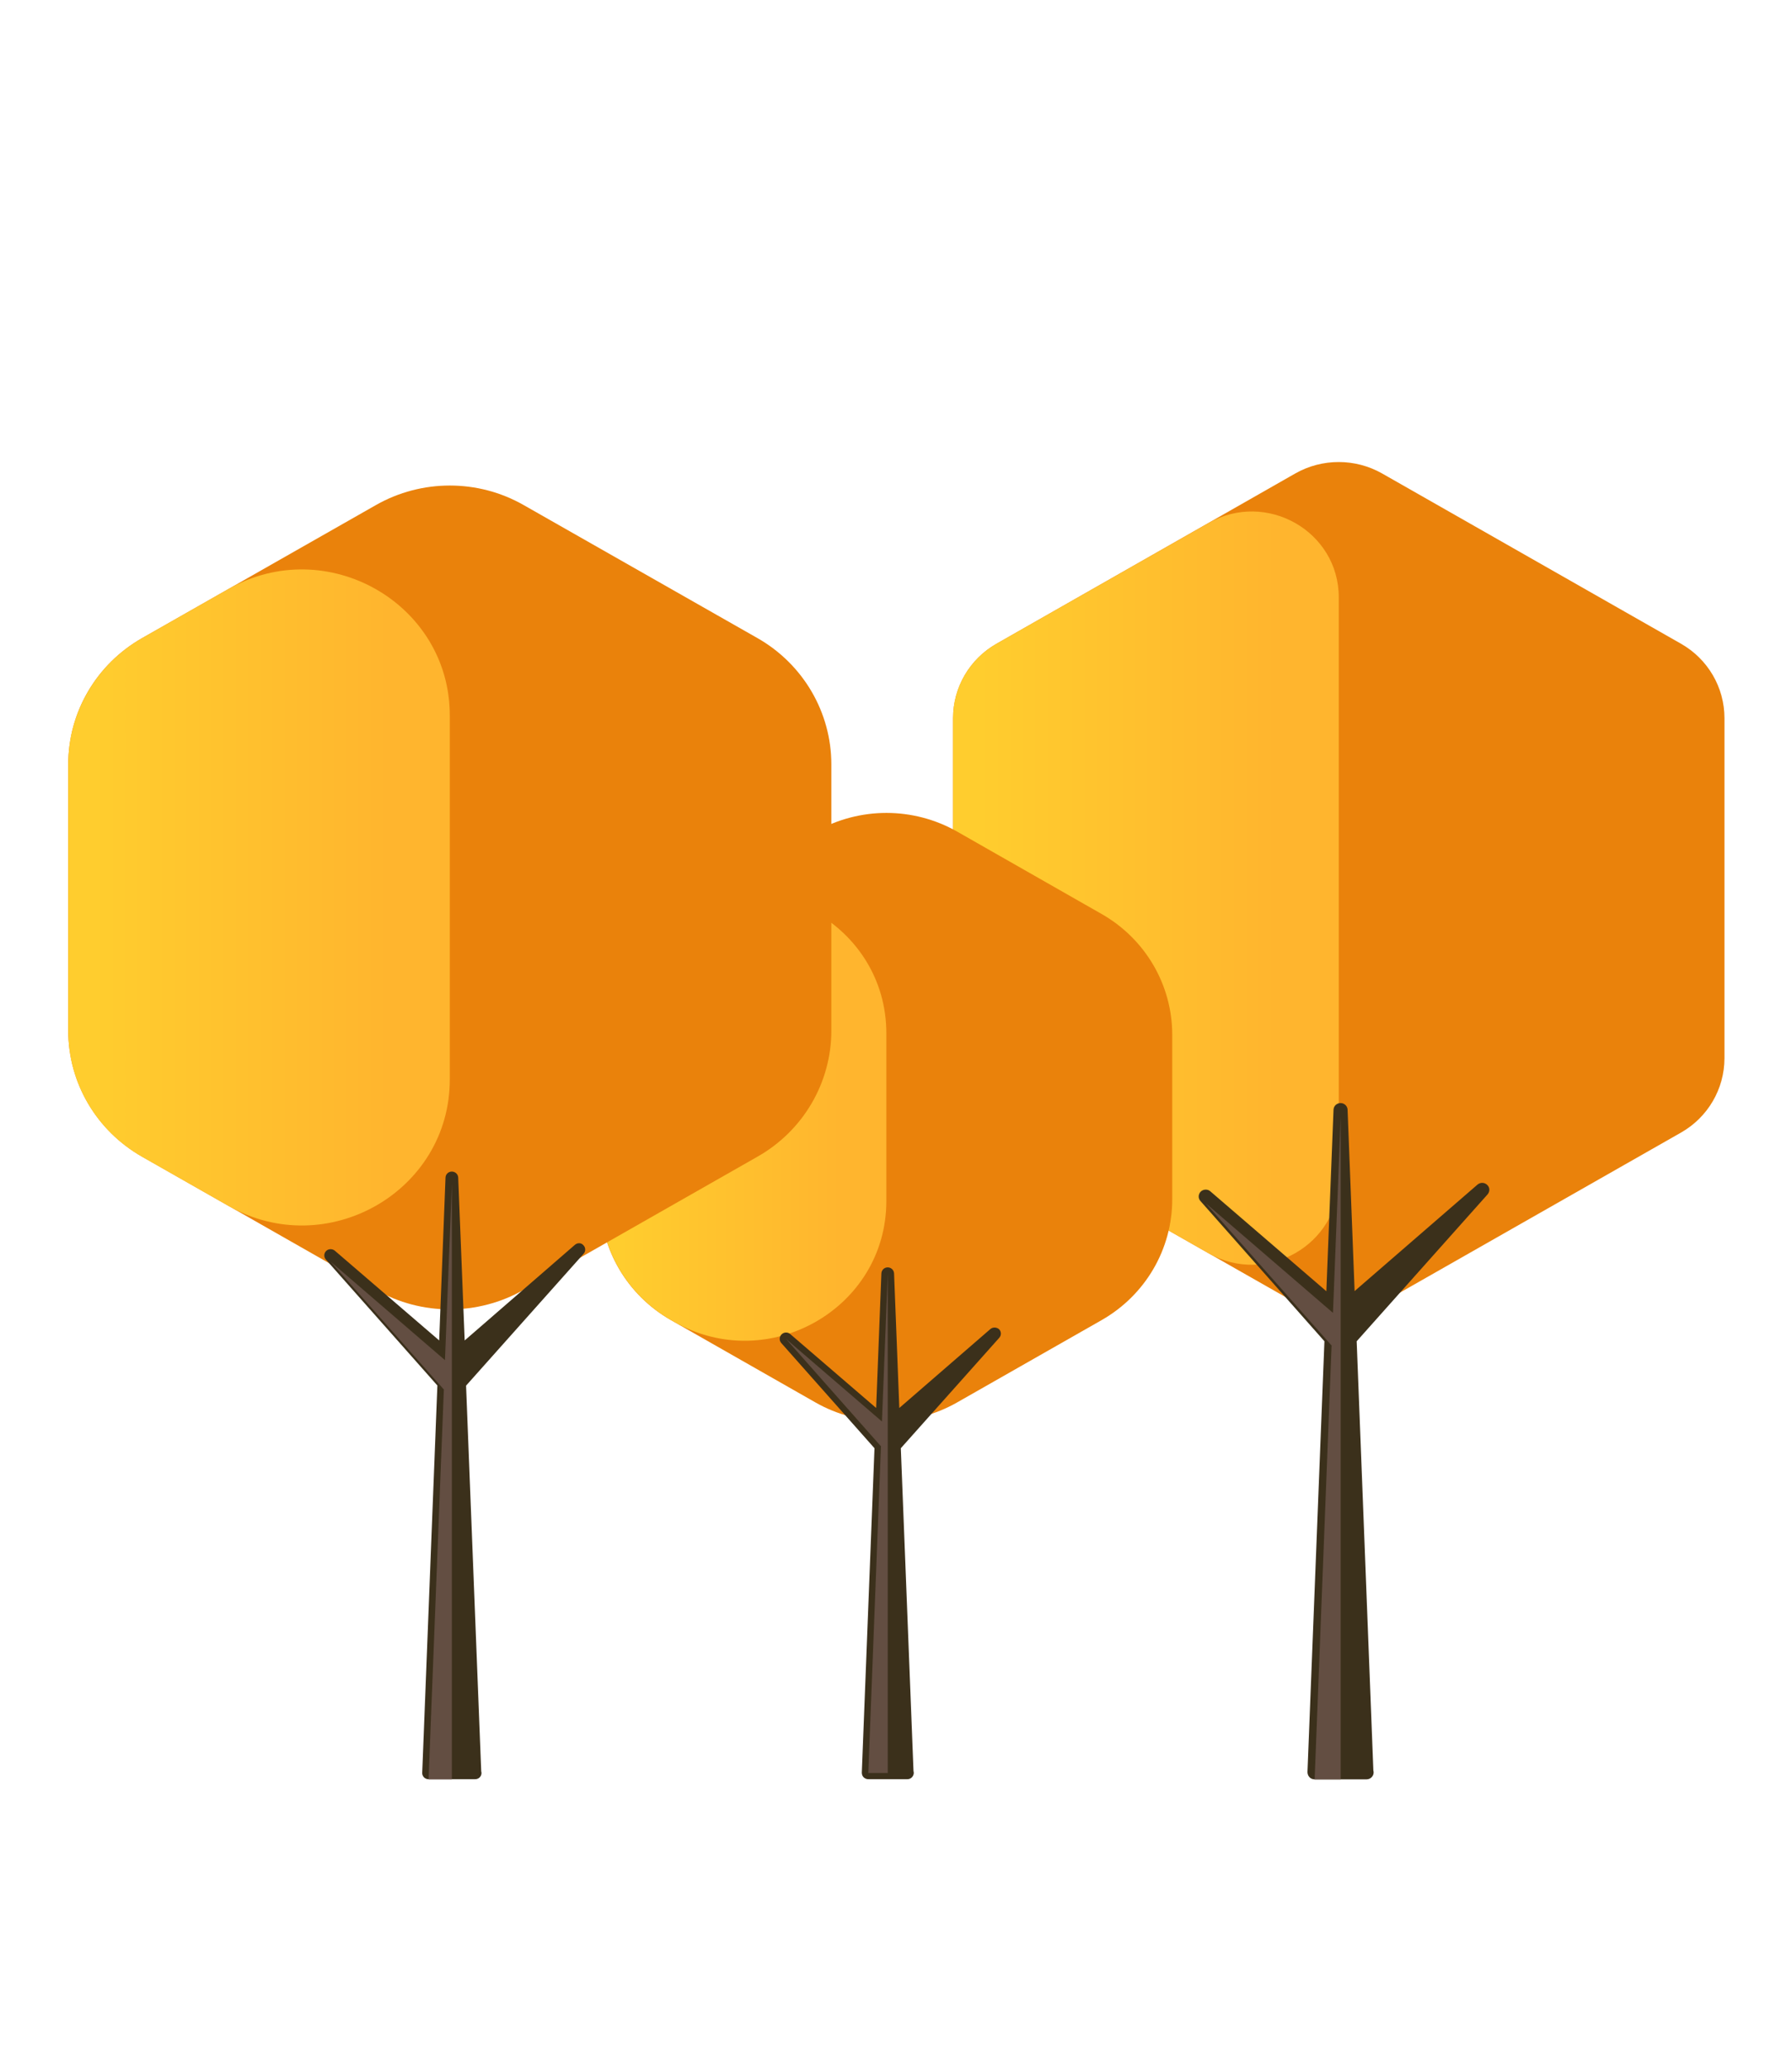 <?xml version="1.0" encoding="utf-8"?>
<!-- Generator: Adobe Illustrator 22.0.0, SVG Export Plug-In . SVG Version: 6.00 Build 0)  -->
<svg version="1.1" id="图层_1" xmlns="http://www.w3.org/2000/svg" xmlns:xlink="http://www.w3.org/1999/xlink" x="0px" y="0px"
	 viewBox="0 0 1300 1500" enable-background="new 0 0 1300 1500" xml:space="preserve">
<g>
	<g>
		<path fill="#EA820B" d="M722.9,467l216.7-123.5c19.5-11.1,43.6-11.1,63.1,0L1219.5,467c19.5,11.1,31.5,31.7,31.5,53.9v246.8
			c0,22.2-12,42.8-31.5,53.9l-216.7,123.4c-19.5,11.1-43.6,11.1-63.1,0L722.9,821.6c-19.5-11.1-31.5-31.7-31.5-53.9V520.9
			C691.4,498.7,703.4,478.1,722.9,467z"/>
		<linearGradient id="SVGID_1_" gradientUnits="userSpaceOnUse" x1="691.357" y1="644.292" x2="971.163" y2="644.292">
			<stop  offset="6.866950e-02" style="stop-color:#FFCD2E"/>
			<stop  offset="0.841" style="stop-color:#FFB52E"/>
		</linearGradient>
		<path fill="url(#SVGID_1_)" d="M971.2,433.3v421.9c0,47.9-52.6,77.8-94.6,53.9l-153.7-87.5c-19.5-11.1-31.5-31.7-31.5-53.9V520.9
			c0-22.2,12-42.8,31.5-53.9l153.7-87.5C918.6,355.5,971.2,385.4,971.2,433.3z"/>
	</g>
	<path fill="#3B301B" d="M1071.9,859.3l-89.2,77.3L977.6,805c-0.1-2.7-2.4-4.8-5.1-4.8c-2.7,0-5,2.1-5.1,4.8l-5.2,131.7L878,864.2
		c-1.9-1.7-5-1.6-6.9,0.2c-1.9,1.9-2,4.9-0.3,6.8l90,101.8l-12.3,312.5c0,1.4,0.5,2.7,1.4,3.7c0.9,1,2.3,1.6,3.7,1.6h37.6h0.2
		c2.8,0,5.1-2.3,5.1-5c0-0.5-0.1-1-0.2-1.4L984.2,973l95-106.6c1.7-2,1.7-5-0.3-6.8C1077,857.7,1074,857.6,1071.9,859.3z"/>
	<polygon fill="#634E42" points="972.6,810.2 972.6,1290.8 953.7,1290.8 966,975.8 965.9,976 874.7,872.9 967,952.4 	"/>
	<g>
		<g>
			<path fill="#EA820B" d="M486.9,663l104.8-59.7c31.8-18.1,70.9-18.1,102.7,0L799.1,663c31.8,18.1,51.3,51.5,51.3,87.7V870
				c0,36.2-19.5,69.6-51.3,87.7l-104.8,59.7c-31.8,18.1-70.9,18.1-102.7,0l-104.8-59.7c-31.8-18.1-51.4-51.5-51.4-87.7V750.8
				C435.6,714.6,455.1,681.1,486.9,663z"/>
			<linearGradient id="SVGID_2_" gradientUnits="userSpaceOnUse" x1="435.561" y1="810.407" x2="643.004" y2="810.407">
				<stop  offset="6.866950e-02" style="stop-color:#FFCD2E"/>
				<stop  offset="0.841" style="stop-color:#FFB52E"/>
			</linearGradient>
			<path fill="url(#SVGID_2_)" d="M643,749.6v121.6c0,78-85.5,126.7-154,87.7l-2.1-1.2c-31.8-18.1-51.4-51.5-51.4-87.7V750.8
				c0-36.2,19.6-69.6,51.4-87.7l2.1-1.2C557.4,622.9,643,671.6,643,749.6z"/>
		</g>
		<path fill="#3B301B" d="M718.4,964.2l-66,57.2l-3.8-97.6c-0.1-2.4-2.1-4.4-4.6-4.4c-2.5,0-4.5,1.9-4.6,4.4l-3.8,97.6l-62.3-53.6
			c-1.8-1.6-4.6-1.5-6.3,0.2c-1.7,1.7-1.8,4.4-0.3,6.2l67.7,76.4l-9.2,235.3c0,1.3,0.4,2.5,1.3,3.4c0.9,0.9,2.2,1.4,3.4,1.4h28.3
			h0.1c2.5,0,4.6-2.1,4.6-4.6c0-0.4-0.1-0.9-0.2-1.3l-9.2-234.2l71.4-80.1c1.7-1.9,1.5-4.6-0.1-6.2
			C723,962.7,720.2,962.6,718.4,964.2z"/>
		<polygon fill="#634E42" points="644,924 644,1286.2 629.9,1286.2 639.1,1048.9 638.9,1049 570.2,971.3 639.8,1031.2 		"/>
	</g>
	<g>
		<path fill="#EA820B" d="M103.1,462.9l169.6-96.5c33.2-18.9,74.1-18.9,107.2,0l169.6,96.5c33.2,18.9,53.6,53.9,53.6,91.6v193.1
			c0,37.8-20.4,72.7-53.6,91.5l-169.6,96.6c-33.2,18.9-74.1,18.9-107.2,0l-169.6-96.6c-33.2-18.9-53.6-53.7-53.6-91.5V554.5
			C49.5,516.7,69.9,481.8,103.1,462.9z"/>
		<linearGradient id="SVGID_3_" gradientUnits="userSpaceOnUse" x1="49.459" y1="651.068" x2="326.262" y2="651.068">
			<stop  offset="6.866950e-02" style="stop-color:#FFCD2E"/>
			<stop  offset="0.841" style="stop-color:#FFB52E"/>
		</linearGradient>
		<path fill="url(#SVGID_3_)" d="M326.3,519v264.1c0,81.4-89.3,132.3-160.8,91.6l-62.4-35.5c-33.2-18.9-53.6-53.7-53.6-91.5V554.5
			c0-37.8,20.5-72.7,53.6-91.6l62.4-35.5C236.9,386.7,326.3,437.6,326.3,519z"/>
	</g>
	<path fill="#3B301B" d="M417.1,903l-80,69.4l-4.7-118.2c-0.1-2.4-2.2-4.3-4.6-4.3c-2.5,0-4.5,1.9-4.6,4.3l-4.6,118.2l-75.7-65.1
		c-1.8-1.5-4.6-1.5-6.3,0.2c-1.7,1.7-1.8,4.4-0.2,6.2l80.9,91.4l-11,280.9c-0.1,1.2,0.4,2.4,1.2,3.3c0.9,0.9,2.1,1.4,3.3,1.4h33.8
		h0.1c2.6,0,4.6-2,4.6-4.5c0-0.4-0.1-0.8-0.2-1.2l-11-279.8l85.3-95.7c1.6-1.8,1.5-4.5-0.2-6.2C421.7,901.5,419,901.4,417.1,903z"/>
	<polygon fill="#634E42" points="327.8,858.9 327.8,1290.8 310.9,1290.8 322,1007.8 321.9,1007.9 239.9,915.3 322.8,986.7 	"/>
</g>
</svg>
